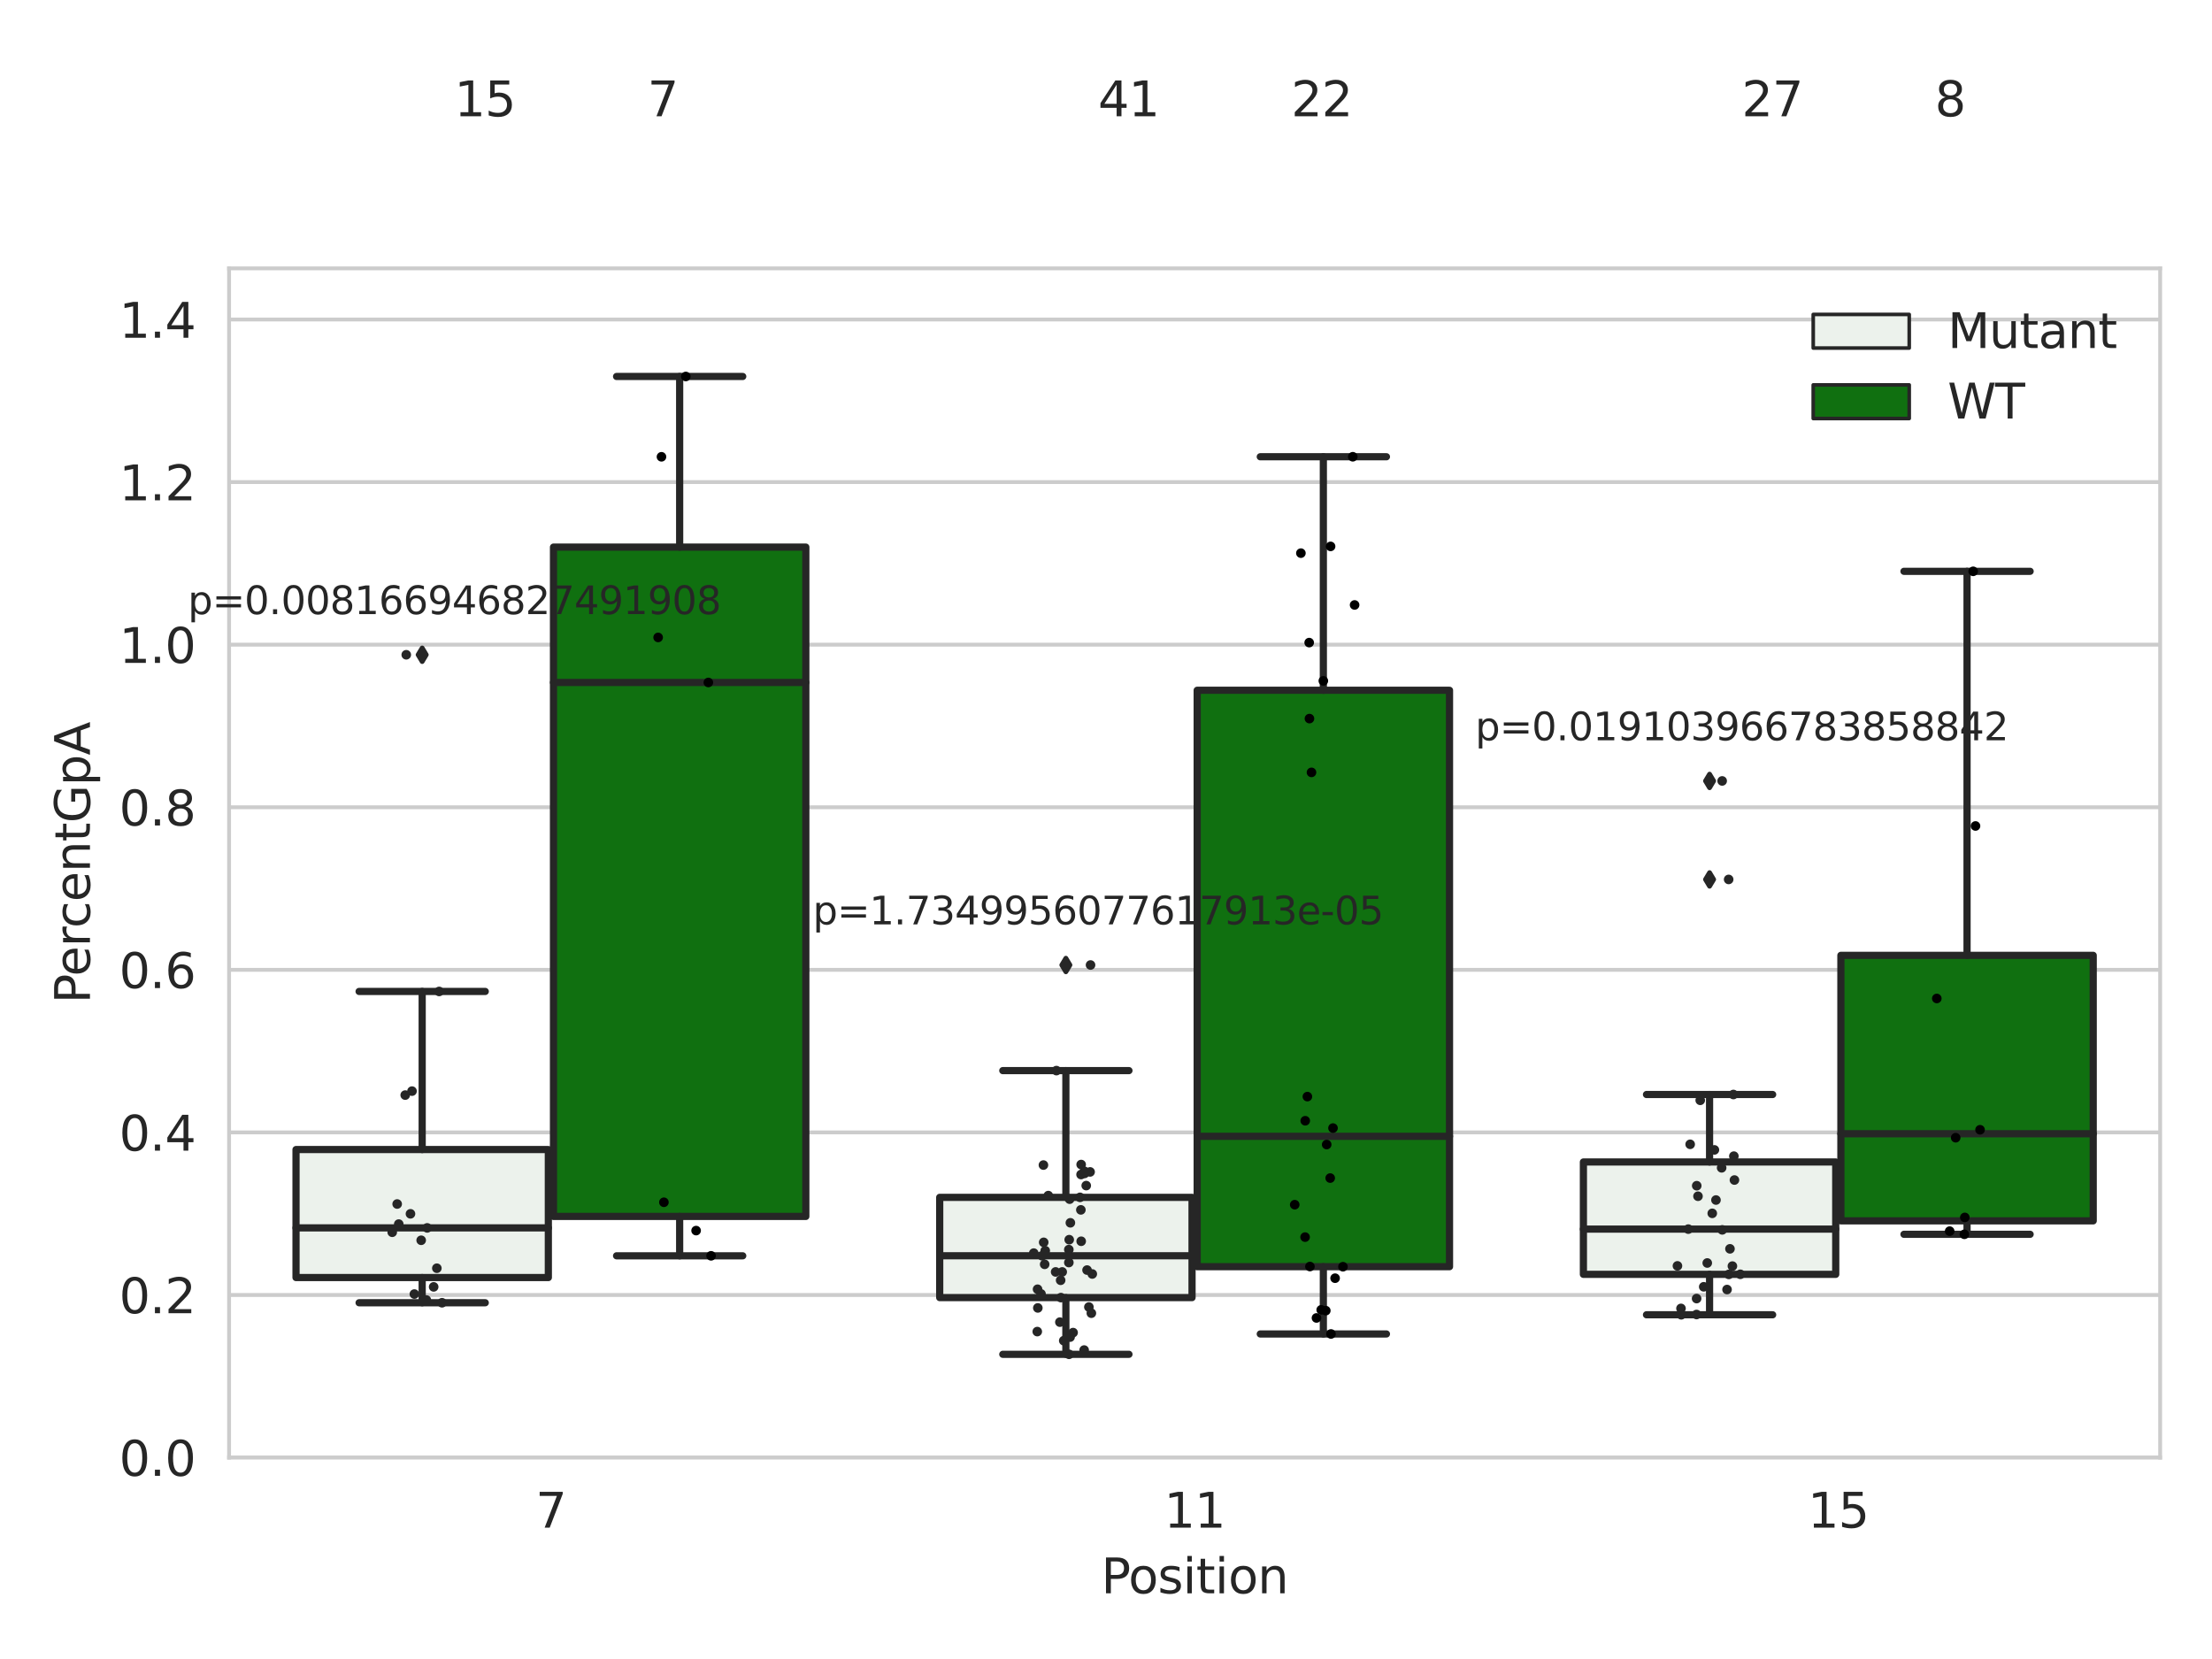 <?xml version="1.0" encoding="utf-8" standalone="no"?>
<!DOCTYPE svg PUBLIC "-//W3C//DTD SVG 1.1//EN"
  "http://www.w3.org/Graphics/SVG/1.1/DTD/svg11.dtd">
<svg xmlns:xlink="http://www.w3.org/1999/xlink" width="460.8pt" height="345.6pt" viewBox="0 0 460.8 345.6" xmlns="http://www.w3.org/2000/svg" version="1.1">
 <defs>
  <style type="text/css">*{stroke-linejoin: round; stroke-linecap: butt}</style>
 </defs>
 <g id="figure_1">
  <g id="patch_1">
   <path d="M 0 345.6 
L 460.8 345.6 
L 460.8 0 
L 0 0 
z
" style="fill: #ffffff"/>
  </g>
  <g id="axes_1">
   <g id="patch_2">
    <path d="M 47.72 303.64 
L 450 303.64 
L 450 55.906 
L 47.72 55.906 
z
" style="fill: #ffffff"/>
   </g>
   <g id="matplotlib.axis_1">
    <g id="xtick_1">
     <g id="text_1">
      <!-- 7 -->
      <g style="fill: #262626" transform="translate(111.585 318.238) scale(0.1 -0.1)">
       <defs>
        <path id="DejaVuSans-37" d="M 525 4666 
L 3525 4666 
L 3525 4397 
L 1831 0 
L 1172 0 
L 2766 4134 
L 525 4134 
L 525 4666 
z
" transform="scale(0.016)"/>
       </defs>
       <use xlink:href="#DejaVuSans-37"/>
      </g>
     </g>
    </g>
    <g id="xtick_2">
     <g id="text_2">
      <!-- 11 -->
      <g style="fill: #262626" transform="translate(242.498 318.238) scale(0.1 -0.1)">
       <defs>
        <path id="DejaVuSans-31" d="M 794 531 
L 1825 531 
L 1825 4091 
L 703 3866 
L 703 4441 
L 1819 4666 
L 2450 4666 
L 2450 531 
L 3481 531 
L 3481 0 
L 794 0 
L 794 531 
z
" transform="scale(0.016)"/>
       </defs>
       <use xlink:href="#DejaVuSans-31"/>
       <use xlink:href="#DejaVuSans-31" x="63.623"/>
      </g>
     </g>
    </g>
    <g id="xtick_3">
     <g id="text_3">
      <!-- 15 -->
      <g style="fill: #262626" transform="translate(376.591 318.238) scale(0.1 -0.1)">
       <defs>
        <path id="DejaVuSans-35" d="M 691 4666 
L 3169 4666 
L 3169 4134 
L 1269 4134 
L 1269 2991 
Q 1406 3038 1543 3061 
Q 1681 3084 1819 3084 
Q 2600 3084 3056 2656 
Q 3513 2228 3513 1497 
Q 3513 744 3044 326 
Q 2575 -91 1722 -91 
Q 1428 -91 1123 -41 
Q 819 9 494 109 
L 494 744 
Q 775 591 1075 516 
Q 1375 441 1709 441 
Q 2250 441 2565 725 
Q 2881 1009 2881 1497 
Q 2881 1984 2565 2268 
Q 2250 2553 1709 2553 
Q 1456 2553 1204 2497 
Q 953 2441 691 2322 
L 691 4666 
z
" transform="scale(0.016)"/>
       </defs>
       <use xlink:href="#DejaVuSans-31"/>
       <use xlink:href="#DejaVuSans-35" x="63.623"/>
      </g>
     </g>
    </g>
    <g id="text_4">
     <!-- Position -->
     <g style="fill: #262626" transform="translate(229.396 331.917) scale(0.1 -0.1)">
      <defs>
       <path id="DejaVuSans-50" d="M 1259 4147 
L 1259 2394 
L 2053 2394 
Q 2494 2394 2734 2622 
Q 2975 2850 2975 3272 
Q 2975 3691 2734 3919 
Q 2494 4147 2053 4147 
L 1259 4147 
z
M 628 4666 
L 2053 4666 
Q 2838 4666 3239 4311 
Q 3641 3956 3641 3272 
Q 3641 2581 3239 2228 
Q 2838 1875 2053 1875 
L 1259 1875 
L 1259 0 
L 628 0 
L 628 4666 
z
" transform="scale(0.016)"/>
       <path id="DejaVuSans-6f" d="M 1959 3097 
Q 1497 3097 1228 2736 
Q 959 2375 959 1747 
Q 959 1119 1226 758 
Q 1494 397 1959 397 
Q 2419 397 2687 759 
Q 2956 1122 2956 1747 
Q 2956 2369 2687 2733 
Q 2419 3097 1959 3097 
z
M 1959 3584 
Q 2709 3584 3137 3096 
Q 3566 2609 3566 1747 
Q 3566 888 3137 398 
Q 2709 -91 1959 -91 
Q 1206 -91 779 398 
Q 353 888 353 1747 
Q 353 2609 779 3096 
Q 1206 3584 1959 3584 
z
" transform="scale(0.016)"/>
       <path id="DejaVuSans-73" d="M 2834 3397 
L 2834 2853 
Q 2591 2978 2328 3040 
Q 2066 3103 1784 3103 
Q 1356 3103 1142 2972 
Q 928 2841 928 2578 
Q 928 2378 1081 2264 
Q 1234 2150 1697 2047 
L 1894 2003 
Q 2506 1872 2764 1633 
Q 3022 1394 3022 966 
Q 3022 478 2636 193 
Q 2250 -91 1575 -91 
Q 1294 -91 989 -36 
Q 684 19 347 128 
L 347 722 
Q 666 556 975 473 
Q 1284 391 1588 391 
Q 1994 391 2212 530 
Q 2431 669 2431 922 
Q 2431 1156 2273 1281 
Q 2116 1406 1581 1522 
L 1381 1569 
Q 847 1681 609 1914 
Q 372 2147 372 2553 
Q 372 3047 722 3315 
Q 1072 3584 1716 3584 
Q 2034 3584 2315 3537 
Q 2597 3491 2834 3397 
z
" transform="scale(0.016)"/>
       <path id="DejaVuSans-69" d="M 603 3500 
L 1178 3500 
L 1178 0 
L 603 0 
L 603 3500 
z
M 603 4863 
L 1178 4863 
L 1178 4134 
L 603 4134 
L 603 4863 
z
" transform="scale(0.016)"/>
       <path id="DejaVuSans-74" d="M 1172 4494 
L 1172 3500 
L 2356 3500 
L 2356 3053 
L 1172 3053 
L 1172 1153 
Q 1172 725 1289 603 
Q 1406 481 1766 481 
L 2356 481 
L 2356 0 
L 1766 0 
Q 1100 0 847 248 
Q 594 497 594 1153 
L 594 3053 
L 172 3053 
L 172 3500 
L 594 3500 
L 594 4494 
L 1172 4494 
z
" transform="scale(0.016)"/>
       <path id="DejaVuSans-6e" d="M 3513 2113 
L 3513 0 
L 2938 0 
L 2938 2094 
Q 2938 2591 2744 2837 
Q 2550 3084 2163 3084 
Q 1697 3084 1428 2787 
Q 1159 2491 1159 1978 
L 1159 0 
L 581 0 
L 581 3500 
L 1159 3500 
L 1159 2956 
Q 1366 3272 1645 3428 
Q 1925 3584 2291 3584 
Q 2894 3584 3203 3211 
Q 3513 2838 3513 2113 
z
" transform="scale(0.016)"/>
      </defs>
      <use xlink:href="#DejaVuSans-50"/>
      <use xlink:href="#DejaVuSans-6f" x="56.678"/>
      <use xlink:href="#DejaVuSans-73" x="117.859"/>
      <use xlink:href="#DejaVuSans-69" x="169.959"/>
      <use xlink:href="#DejaVuSans-74" x="197.742"/>
      <use xlink:href="#DejaVuSans-69" x="236.951"/>
      <use xlink:href="#DejaVuSans-6f" x="264.734"/>
      <use xlink:href="#DejaVuSans-6e" x="325.916"/>
     </g>
    </g>
   </g>
   <g id="matplotlib.axis_2">
    <g id="ytick_1">
     <g id="line2d_1">
      <path d="M 47.72 303.64 
L 450 303.64 
" clip-path="url(#p5400164ad4)" style="fill: none; stroke: #cccccc; stroke-width: 0.8; stroke-linecap: round"/>
     </g>
     <g id="text_5">
      <!-- 0.0 -->
      <g style="fill: #262626" transform="translate(24.817 307.439) scale(0.1 -0.1)">
       <defs>
        <path id="DejaVuSans-30" d="M 2034 4250 
Q 1547 4250 1301 3770 
Q 1056 3291 1056 2328 
Q 1056 1369 1301 889 
Q 1547 409 2034 409 
Q 2525 409 2770 889 
Q 3016 1369 3016 2328 
Q 3016 3291 2770 3770 
Q 2525 4250 2034 4250 
z
M 2034 4750 
Q 2819 4750 3233 4129 
Q 3647 3509 3647 2328 
Q 3647 1150 3233 529 
Q 2819 -91 2034 -91 
Q 1250 -91 836 529 
Q 422 1150 422 2328 
Q 422 3509 836 4129 
Q 1250 4750 2034 4750 
z
" transform="scale(0.016)"/>
        <path id="DejaVuSans-2e" d="M 684 794 
L 1344 794 
L 1344 0 
L 684 0 
L 684 794 
z
" transform="scale(0.016)"/>
       </defs>
       <use xlink:href="#DejaVuSans-30"/>
       <use xlink:href="#DejaVuSans-2e" x="63.623"/>
       <use xlink:href="#DejaVuSans-30" x="95.41"/>
      </g>
     </g>
    </g>
    <g id="ytick_2">
     <g id="line2d_2">
      <path d="M 47.72 269.771 
L 450 269.771 
" clip-path="url(#p5400164ad4)" style="fill: none; stroke: #cccccc; stroke-width: 0.8; stroke-linecap: round"/>
     </g>
     <g id="text_6">
      <!-- 0.2 -->
      <g style="fill: #262626" transform="translate(24.817 273.57) scale(0.1 -0.1)">
       <defs>
        <path id="DejaVuSans-32" d="M 1228 531 
L 3431 531 
L 3431 0 
L 469 0 
L 469 531 
Q 828 903 1448 1529 
Q 2069 2156 2228 2338 
Q 2531 2678 2651 2914 
Q 2772 3150 2772 3378 
Q 2772 3750 2511 3984 
Q 2250 4219 1831 4219 
Q 1534 4219 1204 4116 
Q 875 4013 500 3803 
L 500 4441 
Q 881 4594 1212 4672 
Q 1544 4750 1819 4750 
Q 2544 4750 2975 4387 
Q 3406 4025 3406 3419 
Q 3406 3131 3298 2873 
Q 3191 2616 2906 2266 
Q 2828 2175 2409 1742 
Q 1991 1309 1228 531 
z
" transform="scale(0.016)"/>
       </defs>
       <use xlink:href="#DejaVuSans-30"/>
       <use xlink:href="#DejaVuSans-2e" x="63.623"/>
       <use xlink:href="#DejaVuSans-32" x="95.41"/>
      </g>
     </g>
    </g>
    <g id="ytick_3">
     <g id="line2d_3">
      <path d="M 47.72 235.902 
L 450 235.902 
" clip-path="url(#p5400164ad4)" style="fill: none; stroke: #cccccc; stroke-width: 0.8; stroke-linecap: round"/>
     </g>
     <g id="text_7">
      <!-- 0.4 -->
      <g style="fill: #262626" transform="translate(24.817 239.701) scale(0.1 -0.1)">
       <defs>
        <path id="DejaVuSans-34" d="M 2419 4116 
L 825 1625 
L 2419 1625 
L 2419 4116 
z
M 2253 4666 
L 3047 4666 
L 3047 1625 
L 3713 1625 
L 3713 1100 
L 3047 1100 
L 3047 0 
L 2419 0 
L 2419 1100 
L 313 1100 
L 313 1709 
L 2253 4666 
z
" transform="scale(0.016)"/>
       </defs>
       <use xlink:href="#DejaVuSans-30"/>
       <use xlink:href="#DejaVuSans-2e" x="63.623"/>
       <use xlink:href="#DejaVuSans-34" x="95.41"/>
      </g>
     </g>
    </g>
    <g id="ytick_4">
     <g id="line2d_4">
      <path d="M 47.72 202.033 
L 450 202.033 
" clip-path="url(#p5400164ad4)" style="fill: none; stroke: #cccccc; stroke-width: 0.8; stroke-linecap: round"/>
     </g>
     <g id="text_8">
      <!-- 0.6 -->
      <g style="fill: #262626" transform="translate(24.817 205.832) scale(0.1 -0.1)">
       <defs>
        <path id="DejaVuSans-36" d="M 2113 2584 
Q 1688 2584 1439 2293 
Q 1191 2003 1191 1497 
Q 1191 994 1439 701 
Q 1688 409 2113 409 
Q 2538 409 2786 701 
Q 3034 994 3034 1497 
Q 3034 2003 2786 2293 
Q 2538 2584 2113 2584 
z
M 3366 4563 
L 3366 3988 
Q 3128 4100 2886 4159 
Q 2644 4219 2406 4219 
Q 1781 4219 1451 3797 
Q 1122 3375 1075 2522 
Q 1259 2794 1537 2939 
Q 1816 3084 2150 3084 
Q 2853 3084 3261 2657 
Q 3669 2231 3669 1497 
Q 3669 778 3244 343 
Q 2819 -91 2113 -91 
Q 1303 -91 875 529 
Q 447 1150 447 2328 
Q 447 3434 972 4092 
Q 1497 4750 2381 4750 
Q 2619 4750 2861 4703 
Q 3103 4656 3366 4563 
z
" transform="scale(0.016)"/>
       </defs>
       <use xlink:href="#DejaVuSans-30"/>
       <use xlink:href="#DejaVuSans-2e" x="63.623"/>
       <use xlink:href="#DejaVuSans-36" x="95.41"/>
      </g>
     </g>
    </g>
    <g id="ytick_5">
     <g id="line2d_5">
      <path d="M 47.72 168.164 
L 450 168.164 
" clip-path="url(#p5400164ad4)" style="fill: none; stroke: #cccccc; stroke-width: 0.8; stroke-linecap: round"/>
     </g>
     <g id="text_9">
      <!-- 0.8 -->
      <g style="fill: #262626" transform="translate(24.817 171.963) scale(0.1 -0.1)">
       <defs>
        <path id="DejaVuSans-38" d="M 2034 2216 
Q 1584 2216 1326 1975 
Q 1069 1734 1069 1313 
Q 1069 891 1326 650 
Q 1584 409 2034 409 
Q 2484 409 2743 651 
Q 3003 894 3003 1313 
Q 3003 1734 2745 1975 
Q 2488 2216 2034 2216 
z
M 1403 2484 
Q 997 2584 770 2862 
Q 544 3141 544 3541 
Q 544 4100 942 4425 
Q 1341 4750 2034 4750 
Q 2731 4750 3128 4425 
Q 3525 4100 3525 3541 
Q 3525 3141 3298 2862 
Q 3072 2584 2669 2484 
Q 3125 2378 3379 2068 
Q 3634 1759 3634 1313 
Q 3634 634 3220 271 
Q 2806 -91 2034 -91 
Q 1263 -91 848 271 
Q 434 634 434 1313 
Q 434 1759 690 2068 
Q 947 2378 1403 2484 
z
M 1172 3481 
Q 1172 3119 1398 2916 
Q 1625 2713 2034 2713 
Q 2441 2713 2670 2916 
Q 2900 3119 2900 3481 
Q 2900 3844 2670 4047 
Q 2441 4250 2034 4250 
Q 1625 4250 1398 4047 
Q 1172 3844 1172 3481 
z
" transform="scale(0.016)"/>
       </defs>
       <use xlink:href="#DejaVuSans-30"/>
       <use xlink:href="#DejaVuSans-2e" x="63.623"/>
       <use xlink:href="#DejaVuSans-38" x="95.41"/>
      </g>
     </g>
    </g>
    <g id="ytick_6">
     <g id="line2d_6">
      <path d="M 47.72 134.295 
L 450 134.295 
" clip-path="url(#p5400164ad4)" style="fill: none; stroke: #cccccc; stroke-width: 0.8; stroke-linecap: round"/>
     </g>
     <g id="text_10">
      <!-- 1.0 -->
      <g style="fill: #262626" transform="translate(24.817 138.095) scale(0.1 -0.1)">
       <use xlink:href="#DejaVuSans-31"/>
       <use xlink:href="#DejaVuSans-2e" x="63.623"/>
       <use xlink:href="#DejaVuSans-30" x="95.41"/>
      </g>
     </g>
    </g>
    <g id="ytick_7">
     <g id="line2d_7">
      <path d="M 47.72 100.426 
L 450 100.426 
" clip-path="url(#p5400164ad4)" style="fill: none; stroke: #cccccc; stroke-width: 0.8; stroke-linecap: round"/>
     </g>
     <g id="text_11">
      <!-- 1.2 -->
      <g style="fill: #262626" transform="translate(24.817 104.226) scale(0.1 -0.1)">
       <use xlink:href="#DejaVuSans-31"/>
       <use xlink:href="#DejaVuSans-2e" x="63.623"/>
       <use xlink:href="#DejaVuSans-32" x="95.41"/>
      </g>
     </g>
    </g>
    <g id="ytick_8">
     <g id="line2d_8">
      <path d="M 47.72 66.557 
L 450 66.557 
" clip-path="url(#p5400164ad4)" style="fill: none; stroke: #cccccc; stroke-width: 0.8; stroke-linecap: round"/>
     </g>
     <g id="text_12">
      <!-- 1.4 -->
      <g style="fill: #262626" transform="translate(24.817 70.357) scale(0.1 -0.1)">
       <use xlink:href="#DejaVuSans-31"/>
       <use xlink:href="#DejaVuSans-2e" x="63.623"/>
       <use xlink:href="#DejaVuSans-34" x="95.41"/>
      </g>
     </g>
    </g>
    <g id="text_13">
     <!-- PercentGpA -->
     <g style="fill: #262626" transform="translate(18.737 209.05) rotate(-90) scale(0.1 -0.1)">
      <defs>
       <path id="DejaVuSans-65" d="M 3597 1894 
L 3597 1613 
L 953 1613 
Q 991 1019 1311 708 
Q 1631 397 2203 397 
Q 2534 397 2845 478 
Q 3156 559 3463 722 
L 3463 178 
Q 3153 47 2828 -22 
Q 2503 -91 2169 -91 
Q 1331 -91 842 396 
Q 353 884 353 1716 
Q 353 2575 817 3079 
Q 1281 3584 2069 3584 
Q 2775 3584 3186 3129 
Q 3597 2675 3597 1894 
z
M 3022 2063 
Q 3016 2534 2758 2815 
Q 2500 3097 2075 3097 
Q 1594 3097 1305 2825 
Q 1016 2553 972 2059 
L 3022 2063 
z
" transform="scale(0.016)"/>
       <path id="DejaVuSans-72" d="M 2631 2963 
Q 2534 3019 2420 3045 
Q 2306 3072 2169 3072 
Q 1681 3072 1420 2755 
Q 1159 2438 1159 1844 
L 1159 0 
L 581 0 
L 581 3500 
L 1159 3500 
L 1159 2956 
Q 1341 3275 1631 3429 
Q 1922 3584 2338 3584 
Q 2397 3584 2469 3576 
Q 2541 3569 2628 3553 
L 2631 2963 
z
" transform="scale(0.016)"/>
       <path id="DejaVuSans-63" d="M 3122 3366 
L 3122 2828 
Q 2878 2963 2633 3030 
Q 2388 3097 2138 3097 
Q 1578 3097 1268 2742 
Q 959 2388 959 1747 
Q 959 1106 1268 751 
Q 1578 397 2138 397 
Q 2388 397 2633 464 
Q 2878 531 3122 666 
L 3122 134 
Q 2881 22 2623 -34 
Q 2366 -91 2075 -91 
Q 1284 -91 818 406 
Q 353 903 353 1747 
Q 353 2603 823 3093 
Q 1294 3584 2113 3584 
Q 2378 3584 2631 3529 
Q 2884 3475 3122 3366 
z
" transform="scale(0.016)"/>
       <path id="DejaVuSans-47" d="M 3809 666 
L 3809 1919 
L 2778 1919 
L 2778 2438 
L 4434 2438 
L 4434 434 
Q 4069 175 3628 42 
Q 3188 -91 2688 -91 
Q 1594 -91 976 548 
Q 359 1188 359 2328 
Q 359 3472 976 4111 
Q 1594 4750 2688 4750 
Q 3144 4750 3555 4637 
Q 3966 4525 4313 4306 
L 4313 3634 
Q 3963 3931 3569 4081 
Q 3175 4231 2741 4231 
Q 1884 4231 1454 3753 
Q 1025 3275 1025 2328 
Q 1025 1384 1454 906 
Q 1884 428 2741 428 
Q 3075 428 3337 486 
Q 3600 544 3809 666 
z
" transform="scale(0.016)"/>
       <path id="DejaVuSans-70" d="M 1159 525 
L 1159 -1331 
L 581 -1331 
L 581 3500 
L 1159 3500 
L 1159 2969 
Q 1341 3281 1617 3432 
Q 1894 3584 2278 3584 
Q 2916 3584 3314 3078 
Q 3713 2572 3713 1747 
Q 3713 922 3314 415 
Q 2916 -91 2278 -91 
Q 1894 -91 1617 61 
Q 1341 213 1159 525 
z
M 3116 1747 
Q 3116 2381 2855 2742 
Q 2594 3103 2138 3103 
Q 1681 3103 1420 2742 
Q 1159 2381 1159 1747 
Q 1159 1113 1420 752 
Q 1681 391 2138 391 
Q 2594 391 2855 752 
Q 3116 1113 3116 1747 
z
" transform="scale(0.016)"/>
       <path id="DejaVuSans-41" d="M 2188 4044 
L 1331 1722 
L 3047 1722 
L 2188 4044 
z
M 1831 4666 
L 2547 4666 
L 4325 0 
L 3669 0 
L 3244 1197 
L 1141 1197 
L 716 0 
L 50 0 
L 1831 4666 
z
" transform="scale(0.016)"/>
      </defs>
      <use xlink:href="#DejaVuSans-50"/>
      <use xlink:href="#DejaVuSans-65" x="56.678"/>
      <use xlink:href="#DejaVuSans-72" x="118.201"/>
      <use xlink:href="#DejaVuSans-63" x="157.064"/>
      <use xlink:href="#DejaVuSans-65" x="212.045"/>
      <use xlink:href="#DejaVuSans-6e" x="273.568"/>
      <use xlink:href="#DejaVuSans-74" x="336.947"/>
      <use xlink:href="#DejaVuSans-47" x="376.156"/>
      <use xlink:href="#DejaVuSans-70" x="453.646"/>
      <use xlink:href="#DejaVuSans-41" x="517.123"/>
     </g>
    </g>
   </g>
   <g id="patch_3">
    <path d="M 61.666 266.137 
L 114.23 266.137 
L 114.23 239.471 
L 61.666 239.471 
L 61.666 266.137 
z
" clip-path="url(#p5400164ad4)" style="fill: #ecf2ec; stroke: #262626; stroke-width: 1.5; stroke-linejoin: miter"/>
   </g>
   <g id="patch_4">
    <path d="M 115.303 253.405 
L 167.868 253.405 
L 167.868 113.973 
L 115.303 113.973 
L 115.303 253.405 
z
" clip-path="url(#p5400164ad4)" style="fill: #107010; stroke: #262626; stroke-width: 1.5; stroke-linejoin: miter"/>
   </g>
   <g id="patch_5">
    <path d="M 195.759 270.315 
L 248.324 270.315 
L 248.324 249.429 
L 195.759 249.429 
L 195.759 270.315 
z
" clip-path="url(#p5400164ad4)" style="fill: #ecf2ec; stroke: #262626; stroke-width: 1.5; stroke-linejoin: miter"/>
   </g>
   <g id="patch_6">
    <path d="M 249.396 263.872 
L 301.961 263.872 
L 301.961 143.798 
L 249.396 143.798 
L 249.396 263.872 
z
" clip-path="url(#p5400164ad4)" style="fill: #107010; stroke: #262626; stroke-width: 1.5; stroke-linejoin: miter"/>
   </g>
   <g id="patch_7">
    <path d="M 329.852 265.47 
L 382.417 265.47 
L 382.417 242.063 
L 329.852 242.063 
L 329.852 265.47 
z
" clip-path="url(#p5400164ad4)" style="fill: #ecf2ec; stroke: #262626; stroke-width: 1.5; stroke-linejoin: miter"/>
   </g>
   <g id="patch_8">
    <path d="M 383.49 254.326 
L 436.054 254.326 
L 436.054 199.017 
L 383.49 199.017 
L 383.49 254.326 
z
" clip-path="url(#p5400164ad4)" style="fill: #107010; stroke: #262626; stroke-width: 1.5; stroke-linejoin: miter"/>
   </g>
   <g id="patch_9">
    <path d="M 114.767 303.64 
L 114.767 303.64 
L 114.767 303.64 
L 114.767 303.64 
z
" clip-path="url(#p5400164ad4)" style="fill: #ecf2ec; stroke: #262626; stroke-width: 0.75; stroke-linejoin: miter"/>
   </g>
   <g id="patch_10">
    <path d="M 114.767 303.64 
L 114.767 303.64 
L 114.767 303.64 
L 114.767 303.64 
z
" clip-path="url(#p5400164ad4)" style="fill: #107010; stroke: #262626; stroke-width: 0.75; stroke-linejoin: miter"/>
   </g>
   <g id="PathCollection_1"/>
   <g id="PathCollection_2"/>
   <g id="line2d_9">
    <path d="M 87.948 266.137 
L 87.948 271.387 
" clip-path="url(#p5400164ad4)" style="fill: none; stroke: #262626; stroke-width: 1.5; stroke-linecap: round"/>
   </g>
   <g id="line2d_10">
    <path d="M 87.948 239.471 
L 87.948 206.537 
" clip-path="url(#p5400164ad4)" style="fill: none; stroke: #262626; stroke-width: 1.5; stroke-linecap: round"/>
   </g>
   <g id="line2d_11">
    <path d="M 74.807 271.387 
L 101.089 271.387 
" clip-path="url(#p5400164ad4)" style="fill: none; stroke: #262626; stroke-width: 1.5; stroke-linecap: round"/>
   </g>
   <g id="line2d_12">
    <path d="M 74.807 206.537 
L 101.089 206.537 
" clip-path="url(#p5400164ad4)" style="fill: none; stroke: #262626; stroke-width: 1.5; stroke-linecap: round"/>
   </g>
   <g id="line2d_13">
    <defs>
     <path id="m0fbfb2a1be" d="M -0 1.414 
L 0.849 0 
L 0 -1.414 
L -0.849 -0 
z
" style="stroke: #262626; stroke-linejoin: miter"/>
    </defs>
    <g clip-path="url(#p5400164ad4)">
     <use xlink:href="#m0fbfb2a1be" x="87.948" y="136.4" style="fill: #262626; stroke: #262626; stroke-linejoin: miter"/>
    </g>
   </g>
   <g id="line2d_14">
    <path d="M 141.585 253.405 
L 141.585 261.608 
" clip-path="url(#p5400164ad4)" style="fill: none; stroke: #262626; stroke-width: 1.5; stroke-linecap: round"/>
   </g>
   <g id="line2d_15">
    <path d="M 141.585 113.973 
L 141.585 78.427 
" clip-path="url(#p5400164ad4)" style="fill: none; stroke: #262626; stroke-width: 1.5; stroke-linecap: round"/>
   </g>
   <g id="line2d_16">
    <path d="M 128.444 261.608 
L 154.726 261.608 
" clip-path="url(#p5400164ad4)" style="fill: none; stroke: #262626; stroke-width: 1.5; stroke-linecap: round"/>
   </g>
   <g id="line2d_17">
    <path d="M 128.444 78.427 
L 154.726 78.427 
" clip-path="url(#p5400164ad4)" style="fill: none; stroke: #262626; stroke-width: 1.5; stroke-linecap: round"/>
   </g>
   <g id="line2d_18"/>
   <g id="line2d_19">
    <path d="M 222.041 270.315 
L 222.041 282.128 
" clip-path="url(#p5400164ad4)" style="fill: none; stroke: #262626; stroke-width: 1.5; stroke-linecap: round"/>
   </g>
   <g id="line2d_20">
    <path d="M 222.041 249.429 
L 222.041 223.028 
" clip-path="url(#p5400164ad4)" style="fill: none; stroke: #262626; stroke-width: 1.5; stroke-linecap: round"/>
   </g>
   <g id="line2d_21">
    <path d="M 208.9 282.128 
L 235.182 282.128 
" clip-path="url(#p5400164ad4)" style="fill: none; stroke: #262626; stroke-width: 1.5; stroke-linecap: round"/>
   </g>
   <g id="line2d_22">
    <path d="M 208.9 223.028 
L 235.182 223.028 
" clip-path="url(#p5400164ad4)" style="fill: none; stroke: #262626; stroke-width: 1.5; stroke-linecap: round"/>
   </g>
   <g id="line2d_23">
    <g clip-path="url(#p5400164ad4)">
     <use xlink:href="#m0fbfb2a1be" x="222.041" y="201.028" style="fill: #262626; stroke: #262626; stroke-linejoin: miter"/>
    </g>
   </g>
   <g id="line2d_24">
    <path d="M 275.679 263.872 
L 275.679 277.89 
" clip-path="url(#p5400164ad4)" style="fill: none; stroke: #262626; stroke-width: 1.5; stroke-linecap: round"/>
   </g>
   <g id="line2d_25">
    <path d="M 275.679 143.798 
L 275.679 95.15 
" clip-path="url(#p5400164ad4)" style="fill: none; stroke: #262626; stroke-width: 1.5; stroke-linecap: round"/>
   </g>
   <g id="line2d_26">
    <path d="M 262.538 277.89 
L 288.82 277.89 
" clip-path="url(#p5400164ad4)" style="fill: none; stroke: #262626; stroke-width: 1.5; stroke-linecap: round"/>
   </g>
   <g id="line2d_27">
    <path d="M 262.538 95.15 
L 288.82 95.15 
" clip-path="url(#p5400164ad4)" style="fill: none; stroke: #262626; stroke-width: 1.5; stroke-linecap: round"/>
   </g>
   <g id="line2d_28"/>
   <g id="line2d_29">
    <path d="M 356.135 265.47 
L 356.135 273.892 
" clip-path="url(#p5400164ad4)" style="fill: none; stroke: #262626; stroke-width: 1.5; stroke-linecap: round"/>
   </g>
   <g id="line2d_30">
    <path d="M 356.135 242.063 
L 356.135 228.006 
" clip-path="url(#p5400164ad4)" style="fill: none; stroke: #262626; stroke-width: 1.5; stroke-linecap: round"/>
   </g>
   <g id="line2d_31">
    <path d="M 342.994 273.892 
L 369.276 273.892 
" clip-path="url(#p5400164ad4)" style="fill: none; stroke: #262626; stroke-width: 1.5; stroke-linecap: round"/>
   </g>
   <g id="line2d_32">
    <path d="M 342.994 228.006 
L 369.276 228.006 
" clip-path="url(#p5400164ad4)" style="fill: none; stroke: #262626; stroke-width: 1.5; stroke-linecap: round"/>
   </g>
   <g id="line2d_33">
    <g clip-path="url(#p5400164ad4)">
     <use xlink:href="#m0fbfb2a1be" x="356.135" y="183.202" style="fill: #262626; stroke: #262626; stroke-linejoin: miter"/>
     <use xlink:href="#m0fbfb2a1be" x="356.135" y="162.683" style="fill: #262626; stroke: #262626; stroke-linejoin: miter"/>
    </g>
   </g>
   <g id="line2d_34">
    <path d="M 409.772 254.326 
L 409.772 257.127 
" clip-path="url(#p5400164ad4)" style="fill: none; stroke: #262626; stroke-width: 1.5; stroke-linecap: round"/>
   </g>
   <g id="line2d_35">
    <path d="M 409.772 199.017 
L 409.772 119.017 
" clip-path="url(#p5400164ad4)" style="fill: none; stroke: #262626; stroke-width: 1.5; stroke-linecap: round"/>
   </g>
   <g id="line2d_36">
    <path d="M 396.631 257.127 
L 422.913 257.127 
" clip-path="url(#p5400164ad4)" style="fill: none; stroke: #262626; stroke-width: 1.5; stroke-linecap: round"/>
   </g>
   <g id="line2d_37">
    <path d="M 396.631 119.017 
L 422.913 119.017 
" clip-path="url(#p5400164ad4)" style="fill: none; stroke: #262626; stroke-width: 1.5; stroke-linecap: round"/>
   </g>
   <g id="line2d_38"/>
   <g id="line2d_39">
    <path d="M 61.666 255.792 
L 114.23 255.792 
" clip-path="url(#p5400164ad4)" style="fill: none; stroke: #262626; stroke-width: 1.5; stroke-linecap: round"/>
   </g>
   <g id="line2d_40">
    <path d="M 115.303 142.169 
L 167.868 142.169 
" clip-path="url(#p5400164ad4)" style="fill: none; stroke: #262626; stroke-width: 1.5; stroke-linecap: round"/>
   </g>
   <g id="line2d_41">
    <path d="M 195.759 261.597 
L 248.324 261.597 
" clip-path="url(#p5400164ad4)" style="fill: none; stroke: #262626; stroke-width: 1.5; stroke-linecap: round"/>
   </g>
   <g id="line2d_42">
    <path d="M 249.396 236.715 
L 301.961 236.715 
" clip-path="url(#p5400164ad4)" style="fill: none; stroke: #262626; stroke-width: 1.5; stroke-linecap: round"/>
   </g>
   <g id="line2d_43">
    <path d="M 329.852 256.047 
L 382.417 256.047 
" clip-path="url(#p5400164ad4)" style="fill: none; stroke: #262626; stroke-width: 1.5; stroke-linecap: round"/>
   </g>
   <g id="line2d_44">
    <path d="M 383.49 236.181 
L 436.054 236.181 
" clip-path="url(#p5400164ad4)" style="fill: none; stroke: #262626; stroke-width: 1.5; stroke-linecap: round"/>
   </g>
   <g id="patch_11">
    <path d="M 47.72 303.64 
L 47.72 55.906 
" style="fill: none; stroke: #cccccc; stroke-width: 0.8; stroke-linejoin: miter; stroke-linecap: square"/>
   </g>
   <g id="patch_12">
    <path d="M 450 303.64 
L 450 55.906 
" style="fill: none; stroke: #cccccc; stroke-width: 0.8; stroke-linejoin: miter; stroke-linecap: square"/>
   </g>
   <g id="patch_13">
    <path d="M 47.72 303.64 
L 450 303.64 
" style="fill: none; stroke: #cccccc; stroke-width: 0.8; stroke-linejoin: miter; stroke-linecap: square"/>
   </g>
   <g id="patch_14">
    <path d="M 47.72 55.906 
L 450 55.906 
" style="fill: none; stroke: #cccccc; stroke-width: 0.8; stroke-linejoin: miter; stroke-linecap: square"/>
   </g>
   <g id="PathCollection_3">
    <defs>
     <path id="C0_0_6b7e905c98" d="M 0 1 
C 0.265 1 0.52 0.895 0.707 0.707 
C 0.895 0.52 1 0.265 1 -0 
C 1 -0.265 0.895 -0.52 0.707 -0.707 
C 0.52 -0.895 0.265 -1 0 -1 
C -0.265 -1 -0.52 -0.895 -0.707 -0.707 
C -0.895 -0.52 -1 -0.265 -1 0 
C -1 0.265 -0.895 0.52 -0.707 0.707 
C -0.52 0.895 -0.265 1 0 1 
z
"/>
    </defs>
    <g clip-path="url(#p5400164ad4)">
     <use xlink:href="#C0_0_6b7e905c98" x="82.738" y="250.817" style="fill: #262626"/>
    </g>
    <g clip-path="url(#p5400164ad4)">
     <use xlink:href="#C0_0_6b7e905c98" x="88.817" y="270.812" style="fill: #262626"/>
    </g>
    <g clip-path="url(#p5400164ad4)">
     <use xlink:href="#C0_0_6b7e905c98" x="84.415" y="228.126" style="fill: #262626"/>
    </g>
    <g clip-path="url(#p5400164ad4)">
     <use xlink:href="#C0_0_6b7e905c98" x="83.069" y="255" style="fill: #262626"/>
    </g>
    <g clip-path="url(#p5400164ad4)">
     <use xlink:href="#C0_0_6b7e905c98" x="85.829" y="227.3" style="fill: #262626"/>
    </g>
    <g clip-path="url(#p5400164ad4)">
     <use xlink:href="#C0_0_6b7e905c98" x="91.483" y="206.537" style="fill: #262626"/>
    </g>
    <g clip-path="url(#p5400164ad4)">
     <use xlink:href="#C0_0_6b7e905c98" x="84.632" y="136.4" style="fill: #262626"/>
    </g>
    <g clip-path="url(#p5400164ad4)">
     <use xlink:href="#C0_0_6b7e905c98" x="92.084" y="271.387" style="fill: #262626"/>
    </g>
    <g clip-path="url(#p5400164ad4)">
     <use xlink:href="#C0_0_6b7e905c98" x="87.739" y="258.371" style="fill: #262626"/>
    </g>
    <g clip-path="url(#p5400164ad4)">
     <use xlink:href="#C0_0_6b7e905c98" x="81.709" y="256.702" style="fill: #262626"/>
    </g>
    <g clip-path="url(#p5400164ad4)">
     <use xlink:href="#C0_0_6b7e905c98" x="86.321" y="269.575" style="fill: #262626"/>
    </g>
    <g clip-path="url(#p5400164ad4)">
     <use xlink:href="#C0_0_6b7e905c98" x="91.004" y="264.194" style="fill: #262626"/>
    </g>
    <g clip-path="url(#p5400164ad4)">
     <use xlink:href="#C0_0_6b7e905c98" x="88.993" y="255.792" style="fill: #262626"/>
    </g>
    <g clip-path="url(#p5400164ad4)">
     <use xlink:href="#C0_0_6b7e905c98" x="90.34" y="268.08" style="fill: #262626"/>
    </g>
    <g clip-path="url(#p5400164ad4)">
     <use xlink:href="#C0_0_6b7e905c98" x="85.509" y="252.861" style="fill: #262626"/>
    </g>
   </g>
   <g id="PathCollection_4">
    <defs>
     <path id="C1_0_8b6fb00c6c" d="M 0 1 
C 0.265 1 0.52 0.895 0.707 0.707 
C 0.895 0.52 1 0.265 1 -0 
C 1 -0.265 0.895 -0.52 0.707 -0.707 
C 0.52 -0.895 0.265 -1 0 -1 
C -0.265 -1 -0.52 -0.895 -0.707 -0.707 
C -0.895 -0.52 -1 -0.265 -1 0 
C -1 0.265 -0.895 0.52 -0.707 0.707 
C -0.52 0.895 -0.265 1 0 1 
z
"/>
    </defs>
    <g clip-path="url(#p5400164ad4)">
     <use xlink:href="#C1_0_8b6fb00c6c" x="147.564" y="142.169"/>
    </g>
    <g clip-path="url(#p5400164ad4)">
     <use xlink:href="#C1_0_8b6fb00c6c" x="142.864" y="78.427"/>
    </g>
    <g clip-path="url(#p5400164ad4)">
     <use xlink:href="#C1_0_8b6fb00c6c" x="148.13" y="261.608"/>
    </g>
    <g clip-path="url(#p5400164ad4)">
     <use xlink:href="#C1_0_8b6fb00c6c" x="145.013" y="256.355"/>
    </g>
    <g clip-path="url(#p5400164ad4)">
     <use xlink:href="#C1_0_8b6fb00c6c" x="137.797" y="95.158"/>
    </g>
    <g clip-path="url(#p5400164ad4)">
     <use xlink:href="#C1_0_8b6fb00c6c" x="137.101" y="132.789"/>
    </g>
    <g clip-path="url(#p5400164ad4)">
     <use xlink:href="#C1_0_8b6fb00c6c" x="138.305" y="250.455"/>
    </g>
   </g>
   <g id="PathCollection_5">
    <defs>
     <path id="C2_0_10907ee380" d="M 0 1 
C 0.265 1 0.52 0.895 0.707 0.707 
C 0.895 0.52 1 0.265 1 -0 
C 1 -0.265 0.895 -0.52 0.707 -0.707 
C 0.52 -0.895 0.265 -1 0 -1 
C -0.265 -1 -0.52 -0.895 -0.707 -0.707 
C -0.895 -0.52 -1 -0.265 -1 0 
C -1 0.265 -0.895 0.52 -0.707 0.707 
C -0.52 0.895 -0.265 1 0 1 
z
"/>
    </defs>
    <g clip-path="url(#p5400164ad4)">
     <use xlink:href="#C2_0_10907ee380" x="226.835" y="272.273" style="fill: #262626"/>
    </g>
    <g clip-path="url(#p5400164ad4)">
     <use xlink:href="#C2_0_10907ee380" x="221.009" y="270.315" style="fill: #262626"/>
    </g>
    <g clip-path="url(#p5400164ad4)">
     <use xlink:href="#C2_0_10907ee380" x="217.622" y="263.384" style="fill: #262626"/>
    </g>
    <g clip-path="url(#p5400164ad4)">
     <use xlink:href="#C2_0_10907ee380" x="227.179" y="201.028" style="fill: #262626"/>
    </g>
    <g clip-path="url(#p5400164ad4)">
     <use xlink:href="#C2_0_10907ee380" x="216.082" y="277.394" style="fill: #262626"/>
    </g>
    <g clip-path="url(#p5400164ad4)">
     <use xlink:href="#C2_0_10907ee380" x="225.205" y="244.678" style="fill: #262626"/>
    </g>
    <g clip-path="url(#p5400164ad4)">
     <use xlink:href="#C2_0_10907ee380" x="225.907" y="243.999" style="fill: #262626"/>
    </g>
    <g clip-path="url(#p5400164ad4)">
     <use xlink:href="#C2_0_10907ee380" x="216.197" y="272.464" style="fill: #262626"/>
    </g>
    <g clip-path="url(#p5400164ad4)">
     <use xlink:href="#C2_0_10907ee380" x="226.456" y="264.579" style="fill: #262626"/>
    </g>
    <g clip-path="url(#p5400164ad4)">
     <use xlink:href="#C2_0_10907ee380" x="227.087" y="244.131" style="fill: #262626"/>
    </g>
    <g clip-path="url(#p5400164ad4)">
     <use xlink:href="#C2_0_10907ee380" x="220.95" y="266.704" style="fill: #262626"/>
    </g>
    <g clip-path="url(#p5400164ad4)">
     <use xlink:href="#C2_0_10907ee380" x="221.277" y="264.966" style="fill: #262626"/>
    </g>
    <g clip-path="url(#p5400164ad4)">
     <use xlink:href="#C2_0_10907ee380" x="225.231" y="258.576" style="fill: #262626"/>
    </g>
    <g clip-path="url(#p5400164ad4)">
     <use xlink:href="#C2_0_10907ee380" x="222.661" y="263.012" style="fill: #262626"/>
    </g>
    <g clip-path="url(#p5400164ad4)">
     <use xlink:href="#C2_0_10907ee380" x="226.282" y="246.982" style="fill: #262626"/>
    </g>
    <g clip-path="url(#p5400164ad4)">
     <use xlink:href="#C2_0_10907ee380" x="217.091" y="261.597" style="fill: #262626"/>
    </g>
    <g clip-path="url(#p5400164ad4)">
     <use xlink:href="#C2_0_10907ee380" x="227.542" y="265.392" style="fill: #262626"/>
    </g>
    <g clip-path="url(#p5400164ad4)">
     <use xlink:href="#C2_0_10907ee380" x="225.224" y="242.595" style="fill: #262626"/>
    </g>
    <g clip-path="url(#p5400164ad4)">
     <use xlink:href="#C2_0_10907ee380" x="225.943" y="244.446" style="fill: #262626"/>
    </g>
    <g clip-path="url(#p5400164ad4)">
     <use xlink:href="#C2_0_10907ee380" x="225.848" y="281.241" style="fill: #262626"/>
    </g>
    <g clip-path="url(#p5400164ad4)">
     <use xlink:href="#C2_0_10907ee380" x="222.658" y="260.316" style="fill: #262626"/>
    </g>
    <g clip-path="url(#p5400164ad4)">
     <use xlink:href="#C2_0_10907ee380" x="220.794" y="275.425" style="fill: #262626"/>
    </g>
    <g clip-path="url(#p5400164ad4)">
     <use xlink:href="#C2_0_10907ee380" x="217.365" y="242.704" style="fill: #262626"/>
    </g>
    <g clip-path="url(#p5400164ad4)">
     <use xlink:href="#C2_0_10907ee380" x="220.073" y="223.028" style="fill: #262626"/>
    </g>
    <g clip-path="url(#p5400164ad4)">
     <use xlink:href="#C2_0_10907ee380" x="222.98" y="254.732" style="fill: #262626"/>
    </g>
    <g clip-path="url(#p5400164ad4)">
     <use xlink:href="#C2_0_10907ee380" x="222.737" y="258.248" style="fill: #262626"/>
    </g>
    <g clip-path="url(#p5400164ad4)">
     <use xlink:href="#C2_0_10907ee380" x="221.601" y="279.284" style="fill: #262626"/>
    </g>
    <g clip-path="url(#p5400164ad4)">
     <use xlink:href="#C2_0_10907ee380" x="215.349" y="261.045" style="fill: #262626"/>
    </g>
    <g clip-path="url(#p5400164ad4)">
     <use xlink:href="#C2_0_10907ee380" x="222.915" y="278.547" style="fill: #262626"/>
    </g>
    <g clip-path="url(#p5400164ad4)">
     <use xlink:href="#C2_0_10907ee380" x="222.827" y="249.806" style="fill: #262626"/>
    </g>
    <g clip-path="url(#p5400164ad4)">
     <use xlink:href="#C2_0_10907ee380" x="223.546" y="277.605" style="fill: #262626"/>
    </g>
    <g clip-path="url(#p5400164ad4)">
     <use xlink:href="#C2_0_10907ee380" x="225.163" y="252.04" style="fill: #262626"/>
    </g>
    <g clip-path="url(#p5400164ad4)">
     <use xlink:href="#C2_0_10907ee380" x="227.351" y="273.561" style="fill: #262626"/>
    </g>
    <g clip-path="url(#p5400164ad4)">
     <use xlink:href="#C2_0_10907ee380" x="216.864" y="269.543" style="fill: #262626"/>
    </g>
    <g clip-path="url(#p5400164ad4)">
     <use xlink:href="#C2_0_10907ee380" x="217.741" y="260.541" style="fill: #262626"/>
    </g>
    <g clip-path="url(#p5400164ad4)">
     <use xlink:href="#C2_0_10907ee380" x="216.144" y="268.573" style="fill: #262626"/>
    </g>
    <g clip-path="url(#p5400164ad4)">
     <use xlink:href="#C2_0_10907ee380" x="217.42" y="258.801" style="fill: #262626"/>
    </g>
    <g clip-path="url(#p5400164ad4)">
     <use xlink:href="#C2_0_10907ee380" x="219.91" y="264.964" style="fill: #262626"/>
    </g>
    <g clip-path="url(#p5400164ad4)">
     <use xlink:href="#C2_0_10907ee380" x="224.982" y="249.429" style="fill: #262626"/>
    </g>
    <g clip-path="url(#p5400164ad4)">
     <use xlink:href="#C2_0_10907ee380" x="222.699" y="282.128" style="fill: #262626"/>
    </g>
    <g clip-path="url(#p5400164ad4)">
     <use xlink:href="#C2_0_10907ee380" x="218.381" y="249.064" style="fill: #262626"/>
    </g>
   </g>
   <g id="PathCollection_6">
    <defs>
     <path id="C3_0_6651e4ce85" d="M 0 1 
C 0.265 1 0.52 0.895 0.707 0.707 
C 0.895 0.52 1 0.265 1 -0 
C 1 -0.265 0.895 -0.52 0.707 -0.707 
C 0.52 -0.895 0.265 -1 0 -1 
C -0.265 -1 -0.52 -0.895 -0.707 -0.707 
C -0.895 -0.52 -1 -0.265 -1 0 
C -1 0.265 -0.895 0.52 -0.707 0.707 
C -0.52 0.895 -0.265 1 0 1 
z
"/>
    </defs>
    <g clip-path="url(#p5400164ad4)">
     <use xlink:href="#C3_0_6651e4ce85" x="271.874" y="257.713"/>
    </g>
    <g clip-path="url(#p5400164ad4)">
     <use xlink:href="#C3_0_6651e4ce85" x="269.715" y="250.957"/>
    </g>
    <g clip-path="url(#p5400164ad4)">
     <use xlink:href="#C3_0_6651e4ce85" x="271" y="115.231"/>
    </g>
    <g clip-path="url(#p5400164ad4)">
     <use xlink:href="#C3_0_6651e4ce85" x="272.353" y="228.444"/>
    </g>
    <g clip-path="url(#p5400164ad4)">
     <use xlink:href="#C3_0_6651e4ce85" x="275.676" y="141.832"/>
    </g>
    <g clip-path="url(#p5400164ad4)">
     <use xlink:href="#C3_0_6651e4ce85" x="277.104" y="245.414"/>
    </g>
    <g clip-path="url(#p5400164ad4)">
     <use xlink:href="#C3_0_6651e4ce85" x="277.269" y="277.89"/>
    </g>
    <g clip-path="url(#p5400164ad4)">
     <use xlink:href="#C3_0_6651e4ce85" x="276.189" y="273.031"/>
    </g>
    <g clip-path="url(#p5400164ad4)">
     <use xlink:href="#C3_0_6651e4ce85" x="274.247" y="274.553"/>
    </g>
    <g clip-path="url(#p5400164ad4)">
     <use xlink:href="#C3_0_6651e4ce85" x="272.727" y="133.866"/>
    </g>
    <g clip-path="url(#p5400164ad4)">
     <use xlink:href="#C3_0_6651e4ce85" x="278.125" y="266.271"/>
    </g>
    <g clip-path="url(#p5400164ad4)">
     <use xlink:href="#C3_0_6651e4ce85" x="281.808" y="95.15"/>
    </g>
    <g clip-path="url(#p5400164ad4)">
     <use xlink:href="#C3_0_6651e4ce85" x="271.905" y="233.473"/>
    </g>
    <g clip-path="url(#p5400164ad4)">
     <use xlink:href="#C3_0_6651e4ce85" x="275.231" y="272.864"/>
    </g>
    <g clip-path="url(#p5400164ad4)">
     <use xlink:href="#C3_0_6651e4ce85" x="277.689" y="234.998"/>
    </g>
    <g clip-path="url(#p5400164ad4)">
     <use xlink:href="#C3_0_6651e4ce85" x="282.189" y="126.022"/>
    </g>
    <g clip-path="url(#p5400164ad4)">
     <use xlink:href="#C3_0_6651e4ce85" x="272.882" y="263.842"/>
    </g>
    <g clip-path="url(#p5400164ad4)">
     <use xlink:href="#C3_0_6651e4ce85" x="272.783" y="149.696"/>
    </g>
    <g clip-path="url(#p5400164ad4)">
     <use xlink:href="#C3_0_6651e4ce85" x="279.765" y="263.882"/>
    </g>
    <g clip-path="url(#p5400164ad4)">
     <use xlink:href="#C3_0_6651e4ce85" x="276.372" y="238.431"/>
    </g>
    <g clip-path="url(#p5400164ad4)">
     <use xlink:href="#C3_0_6651e4ce85" x="277.185" y="113.825"/>
    </g>
    <g clip-path="url(#p5400164ad4)">
     <use xlink:href="#C3_0_6651e4ce85" x="273.208" y="160.902"/>
    </g>
   </g>
   <g id="PathCollection_7">
    <defs>
     <path id="C4_0_aa0f6e7455" d="M 0 1 
C 0.265 1 0.52 0.895 0.707 0.707 
C 0.895 0.52 1 0.265 1 -0 
C 1 -0.265 0.895 -0.52 0.707 -0.707 
C 0.52 -0.895 0.265 -1 0 -1 
C -0.265 -1 -0.52 -0.895 -0.707 -0.707 
C -0.895 -0.52 -1 -0.265 -1 0 
C -1 0.265 -0.895 0.52 -0.707 0.707 
C -0.52 0.895 -0.265 1 0 1 
z
"/>
    </defs>
    <g clip-path="url(#p5400164ad4)">
     <use xlink:href="#C4_0_aa0f6e7455" x="356.695" y="252.761" style="fill: #262626"/>
    </g>
    <g clip-path="url(#p5400164ad4)">
     <use xlink:href="#C4_0_aa0f6e7455" x="350.181" y="272.567" style="fill: #262626"/>
    </g>
    <g clip-path="url(#p5400164ad4)">
     <use xlink:href="#C4_0_aa0f6e7455" x="360.11" y="183.202" style="fill: #262626"/>
    </g>
    <g clip-path="url(#p5400164ad4)">
     <use xlink:href="#C4_0_aa0f6e7455" x="355.654" y="263.103" style="fill: #262626"/>
    </g>
    <g clip-path="url(#p5400164ad4)">
     <use xlink:href="#C4_0_aa0f6e7455" x="352.093" y="238.381" style="fill: #262626"/>
    </g>
    <g clip-path="url(#p5400164ad4)">
     <use xlink:href="#C4_0_aa0f6e7455" x="359.775" y="268.634" style="fill: #262626"/>
    </g>
    <g clip-path="url(#p5400164ad4)">
     <use xlink:href="#C4_0_aa0f6e7455" x="358.757" y="162.683" style="fill: #262626"/>
    </g>
    <g clip-path="url(#p5400164ad4)">
     <use xlink:href="#C4_0_aa0f6e7455" x="351.701" y="256.047" style="fill: #262626"/>
    </g>
    <g clip-path="url(#p5400164ad4)">
     <use xlink:href="#C4_0_aa0f6e7455" x="358.78" y="256.205" style="fill: #262626"/>
    </g>
    <g clip-path="url(#p5400164ad4)">
     <use xlink:href="#C4_0_aa0f6e7455" x="361.101" y="228.006" style="fill: #262626"/>
    </g>
    <g clip-path="url(#p5400164ad4)">
     <use xlink:href="#C4_0_aa0f6e7455" x="361.196" y="240.848" style="fill: #262626"/>
    </g>
    <g clip-path="url(#p5400164ad4)">
     <use xlink:href="#C4_0_aa0f6e7455" x="360.146" y="265.481" style="fill: #262626"/>
    </g>
    <g clip-path="url(#p5400164ad4)">
     <use xlink:href="#C4_0_aa0f6e7455" x="360.891" y="263.751" style="fill: #262626"/>
    </g>
    <g clip-path="url(#p5400164ad4)">
     <use xlink:href="#C4_0_aa0f6e7455" x="353.422" y="273.837" style="fill: #262626"/>
    </g>
    <g clip-path="url(#p5400164ad4)">
     <use xlink:href="#C4_0_aa0f6e7455" x="353.722" y="249.197" style="fill: #262626"/>
    </g>
    <g clip-path="url(#p5400164ad4)">
     <use xlink:href="#C4_0_aa0f6e7455" x="353.46" y="247.007" style="fill: #262626"/>
    </g>
    <g clip-path="url(#p5400164ad4)">
     <use xlink:href="#C4_0_aa0f6e7455" x="354.191" y="229.215" style="fill: #262626"/>
    </g>
    <g clip-path="url(#p5400164ad4)">
     <use xlink:href="#C4_0_aa0f6e7455" x="361.316" y="245.822" style="fill: #262626"/>
    </g>
    <g clip-path="url(#p5400164ad4)">
     <use xlink:href="#C4_0_aa0f6e7455" x="362.541" y="265.46" style="fill: #262626"/>
    </g>
    <g clip-path="url(#p5400164ad4)">
     <use xlink:href="#C4_0_aa0f6e7455" x="353.435" y="270.516" style="fill: #262626"/>
    </g>
    <g clip-path="url(#p5400164ad4)">
     <use xlink:href="#C4_0_aa0f6e7455" x="357.142" y="239.543" style="fill: #262626"/>
    </g>
    <g clip-path="url(#p5400164ad4)">
     <use xlink:href="#C4_0_aa0f6e7455" x="354.918" y="268.063" style="fill: #262626"/>
    </g>
    <g clip-path="url(#p5400164ad4)">
     <use xlink:href="#C4_0_aa0f6e7455" x="357.469" y="249.988" style="fill: #262626"/>
    </g>
    <g clip-path="url(#p5400164ad4)">
     <use xlink:href="#C4_0_aa0f6e7455" x="350.24" y="273.892" style="fill: #262626"/>
    </g>
    <g clip-path="url(#p5400164ad4)">
     <use xlink:href="#C4_0_aa0f6e7455" x="358.648" y="243.278" style="fill: #262626"/>
    </g>
    <g clip-path="url(#p5400164ad4)">
     <use xlink:href="#C4_0_aa0f6e7455" x="360.383" y="260.155" style="fill: #262626"/>
    </g>
    <g clip-path="url(#p5400164ad4)">
     <use xlink:href="#C4_0_aa0f6e7455" x="349.442" y="263.706" style="fill: #262626"/>
    </g>
   </g>
   <g id="PathCollection_8">
    <defs>
     <path id="C5_0_a99967ba12" d="M 0 1 
C 0.265 1 0.52 0.895 0.707 0.707 
C 0.895 0.52 1 0.265 1 -0 
C 1 -0.265 0.895 -0.52 0.707 -0.707 
C 0.52 -0.895 0.265 -1 0 -1 
C -0.265 -1 -0.52 -0.895 -0.707 -0.707 
C -0.895 -0.52 -1 -0.265 -1 0 
C -1 0.265 -0.895 0.52 -0.707 0.707 
C -0.52 0.895 -0.265 1 0 1 
z
"/>
    </defs>
    <g clip-path="url(#p5400164ad4)">
     <use xlink:href="#C5_0_a99967ba12" x="411.534" y="172.065"/>
    </g>
    <g clip-path="url(#p5400164ad4)">
     <use xlink:href="#C5_0_a99967ba12" x="407.404" y="237.009"/>
    </g>
    <g clip-path="url(#p5400164ad4)">
     <use xlink:href="#C5_0_a99967ba12" x="406.153" y="256.468"/>
    </g>
    <g clip-path="url(#p5400164ad4)">
     <use xlink:href="#C5_0_a99967ba12" x="411.047" y="119.017"/>
    </g>
    <g clip-path="url(#p5400164ad4)">
     <use xlink:href="#C5_0_a99967ba12" x="409.216" y="257.127"/>
    </g>
    <g clip-path="url(#p5400164ad4)">
     <use xlink:href="#C5_0_a99967ba12" x="403.47" y="208.001"/>
    </g>
    <g clip-path="url(#p5400164ad4)">
     <use xlink:href="#C5_0_a99967ba12" x="412.481" y="235.353"/>
    </g>
    <g clip-path="url(#p5400164ad4)">
     <use xlink:href="#C5_0_a99967ba12" x="409.307" y="253.612"/>
    </g>
   </g>
   <g id="text_14">
    <!-- 15 -->
    <g style="fill: #262626" transform="translate(94.653 24.221) scale(0.1 -0.1)">
     <use xlink:href="#DejaVuSans-31"/>
     <use xlink:href="#DejaVuSans-35" x="63.623"/>
    </g>
   </g>
   <g id="text_15">
    <!-- p=0.008166946827491908 -->
    <g style="fill: #262626" transform="translate(39.135 127.933) scale(0.08 -0.08)">
     <defs>
      <path id="DejaVuSans-3d" d="M 678 2906 
L 4684 2906 
L 4684 2381 
L 678 2381 
L 678 2906 
z
M 678 1631 
L 4684 1631 
L 4684 1100 
L 678 1100 
L 678 1631 
z
" transform="scale(0.016)"/>
      <path id="DejaVuSans-39" d="M 703 97 
L 703 672 
Q 941 559 1184 500 
Q 1428 441 1663 441 
Q 2288 441 2617 861 
Q 2947 1281 2994 2138 
Q 2813 1869 2534 1725 
Q 2256 1581 1919 1581 
Q 1219 1581 811 2004 
Q 403 2428 403 3163 
Q 403 3881 828 4315 
Q 1253 4750 1959 4750 
Q 2769 4750 3195 4129 
Q 3622 3509 3622 2328 
Q 3622 1225 3098 567 
Q 2575 -91 1691 -91 
Q 1453 -91 1209 -44 
Q 966 3 703 97 
z
M 1959 2075 
Q 2384 2075 2632 2365 
Q 2881 2656 2881 3163 
Q 2881 3666 2632 3958 
Q 2384 4250 1959 4250 
Q 1534 4250 1286 3958 
Q 1038 3666 1038 3163 
Q 1038 2656 1286 2365 
Q 1534 2075 1959 2075 
z
" transform="scale(0.016)"/>
     </defs>
     <use xlink:href="#DejaVuSans-70"/>
     <use xlink:href="#DejaVuSans-3d" x="63.477"/>
     <use xlink:href="#DejaVuSans-30" x="147.266"/>
     <use xlink:href="#DejaVuSans-2e" x="210.889"/>
     <use xlink:href="#DejaVuSans-30" x="242.676"/>
     <use xlink:href="#DejaVuSans-30" x="306.299"/>
     <use xlink:href="#DejaVuSans-38" x="369.922"/>
     <use xlink:href="#DejaVuSans-31" x="433.545"/>
     <use xlink:href="#DejaVuSans-36" x="497.168"/>
     <use xlink:href="#DejaVuSans-36" x="560.791"/>
     <use xlink:href="#DejaVuSans-39" x="624.414"/>
     <use xlink:href="#DejaVuSans-34" x="688.037"/>
     <use xlink:href="#DejaVuSans-36" x="751.66"/>
     <use xlink:href="#DejaVuSans-38" x="815.283"/>
     <use xlink:href="#DejaVuSans-32" x="878.906"/>
     <use xlink:href="#DejaVuSans-37" x="942.529"/>
     <use xlink:href="#DejaVuSans-34" x="1006.152"/>
     <use xlink:href="#DejaVuSans-39" x="1069.775"/>
     <use xlink:href="#DejaVuSans-31" x="1133.398"/>
     <use xlink:href="#DejaVuSans-39" x="1197.021"/>
     <use xlink:href="#DejaVuSans-30" x="1260.645"/>
     <use xlink:href="#DejaVuSans-38" x="1324.268"/>
    </g>
   </g>
   <g id="text_16">
    <!-- 7 -->
    <g style="fill: #262626" transform="translate(134.881 24.221) scale(0.1 -0.1)">
     <use xlink:href="#DejaVuSans-37"/>
    </g>
   </g>
   <g id="text_17">
    <!-- 41 -->
    <g style="fill: #262626" transform="translate(228.746 24.221) scale(0.1 -0.1)">
     <use xlink:href="#DejaVuSans-34"/>
     <use xlink:href="#DejaVuSans-31" x="63.623"/>
    </g>
   </g>
   <g id="text_18">
    <!-- p=1.7349956077617913e-05 -->
    <g style="fill: #262626" transform="translate(169.324 192.561) scale(0.08 -0.08)">
     <defs>
      <path id="DejaVuSans-33" d="M 2597 2516 
Q 3050 2419 3304 2112 
Q 3559 1806 3559 1356 
Q 3559 666 3084 287 
Q 2609 -91 1734 -91 
Q 1441 -91 1130 -33 
Q 819 25 488 141 
L 488 750 
Q 750 597 1062 519 
Q 1375 441 1716 441 
Q 2309 441 2620 675 
Q 2931 909 2931 1356 
Q 2931 1769 2642 2001 
Q 2353 2234 1838 2234 
L 1294 2234 
L 1294 2753 
L 1863 2753 
Q 2328 2753 2575 2939 
Q 2822 3125 2822 3475 
Q 2822 3834 2567 4026 
Q 2313 4219 1838 4219 
Q 1578 4219 1281 4162 
Q 984 4106 628 3988 
L 628 4550 
Q 988 4650 1302 4700 
Q 1616 4750 1894 4750 
Q 2613 4750 3031 4423 
Q 3450 4097 3450 3541 
Q 3450 3153 3228 2886 
Q 3006 2619 2597 2516 
z
" transform="scale(0.016)"/>
      <path id="DejaVuSans-2d" d="M 313 2009 
L 1997 2009 
L 1997 1497 
L 313 1497 
L 313 2009 
z
" transform="scale(0.016)"/>
     </defs>
     <use xlink:href="#DejaVuSans-70"/>
     <use xlink:href="#DejaVuSans-3d" x="63.477"/>
     <use xlink:href="#DejaVuSans-31" x="147.266"/>
     <use xlink:href="#DejaVuSans-2e" x="210.889"/>
     <use xlink:href="#DejaVuSans-37" x="242.676"/>
     <use xlink:href="#DejaVuSans-33" x="306.299"/>
     <use xlink:href="#DejaVuSans-34" x="369.922"/>
     <use xlink:href="#DejaVuSans-39" x="433.545"/>
     <use xlink:href="#DejaVuSans-39" x="497.168"/>
     <use xlink:href="#DejaVuSans-35" x="560.791"/>
     <use xlink:href="#DejaVuSans-36" x="624.414"/>
     <use xlink:href="#DejaVuSans-30" x="688.037"/>
     <use xlink:href="#DejaVuSans-37" x="751.66"/>
     <use xlink:href="#DejaVuSans-37" x="815.283"/>
     <use xlink:href="#DejaVuSans-36" x="878.906"/>
     <use xlink:href="#DejaVuSans-31" x="942.529"/>
     <use xlink:href="#DejaVuSans-37" x="1006.152"/>
     <use xlink:href="#DejaVuSans-39" x="1069.775"/>
     <use xlink:href="#DejaVuSans-31" x="1133.398"/>
     <use xlink:href="#DejaVuSans-33" x="1197.021"/>
     <use xlink:href="#DejaVuSans-65" x="1260.645"/>
     <use xlink:href="#DejaVuSans-2d" x="1322.168"/>
     <use xlink:href="#DejaVuSans-30" x="1358.252"/>
     <use xlink:href="#DejaVuSans-35" x="1421.875"/>
    </g>
   </g>
   <g id="text_19">
    <!-- 22 -->
    <g style="fill: #262626" transform="translate(268.974 24.221) scale(0.1 -0.1)">
     <use xlink:href="#DejaVuSans-32"/>
     <use xlink:href="#DejaVuSans-32" x="63.623"/>
    </g>
   </g>
   <g id="text_20">
    <!-- 27 -->
    <g style="fill: #262626" transform="translate(362.839 24.221) scale(0.1 -0.1)">
     <use xlink:href="#DejaVuSans-32"/>
     <use xlink:href="#DejaVuSans-37" x="63.623"/>
    </g>
   </g>
   <g id="text_21">
    <!-- p=0.019103966783858842 -->
    <g style="fill: #262626" transform="translate(307.322 154.216) scale(0.08 -0.08)">
     <use xlink:href="#DejaVuSans-70"/>
     <use xlink:href="#DejaVuSans-3d" x="63.477"/>
     <use xlink:href="#DejaVuSans-30" x="147.266"/>
     <use xlink:href="#DejaVuSans-2e" x="210.889"/>
     <use xlink:href="#DejaVuSans-30" x="242.676"/>
     <use xlink:href="#DejaVuSans-31" x="306.299"/>
     <use xlink:href="#DejaVuSans-39" x="369.922"/>
     <use xlink:href="#DejaVuSans-31" x="433.545"/>
     <use xlink:href="#DejaVuSans-30" x="497.168"/>
     <use xlink:href="#DejaVuSans-33" x="560.791"/>
     <use xlink:href="#DejaVuSans-39" x="624.414"/>
     <use xlink:href="#DejaVuSans-36" x="688.037"/>
     <use xlink:href="#DejaVuSans-36" x="751.66"/>
     <use xlink:href="#DejaVuSans-37" x="815.283"/>
     <use xlink:href="#DejaVuSans-38" x="878.906"/>
     <use xlink:href="#DejaVuSans-33" x="942.529"/>
     <use xlink:href="#DejaVuSans-38" x="1006.152"/>
     <use xlink:href="#DejaVuSans-35" x="1069.775"/>
     <use xlink:href="#DejaVuSans-38" x="1133.398"/>
     <use xlink:href="#DejaVuSans-38" x="1197.021"/>
     <use xlink:href="#DejaVuSans-34" x="1260.645"/>
     <use xlink:href="#DejaVuSans-32" x="1324.268"/>
    </g>
   </g>
   <g id="text_22">
    <!-- 8 -->
    <g style="fill: #262626" transform="translate(403.067 24.221) scale(0.1 -0.1)">
     <use xlink:href="#DejaVuSans-38"/>
    </g>
   </g>
   <g id="legend_1">
    <g id="patch_15">
     <path d="M 377.728 72.505 
L 397.728 72.505 
L 397.728 65.505 
L 377.728 65.505 
z
" style="fill: #ecf2ec; stroke: #262626; stroke-width: 0.75; stroke-linejoin: miter"/>
    </g>
    <g id="text_23">
     <!-- Mutant -->
     <g style="fill: #262626" transform="translate(405.728 72.505) scale(0.1 -0.1)">
      <defs>
       <path id="DejaVuSans-4d" d="M 628 4666 
L 1569 4666 
L 2759 1491 
L 3956 4666 
L 4897 4666 
L 4897 0 
L 4281 0 
L 4281 4097 
L 3078 897 
L 2444 897 
L 1241 4097 
L 1241 0 
L 628 0 
L 628 4666 
z
" transform="scale(0.016)"/>
       <path id="DejaVuSans-75" d="M 544 1381 
L 544 3500 
L 1119 3500 
L 1119 1403 
Q 1119 906 1312 657 
Q 1506 409 1894 409 
Q 2359 409 2629 706 
Q 2900 1003 2900 1516 
L 2900 3500 
L 3475 3500 
L 3475 0 
L 2900 0 
L 2900 538 
Q 2691 219 2414 64 
Q 2138 -91 1772 -91 
Q 1169 -91 856 284 
Q 544 659 544 1381 
z
M 1991 3584 
L 1991 3584 
z
" transform="scale(0.016)"/>
       <path id="DejaVuSans-61" d="M 2194 1759 
Q 1497 1759 1228 1600 
Q 959 1441 959 1056 
Q 959 750 1161 570 
Q 1363 391 1709 391 
Q 2188 391 2477 730 
Q 2766 1069 2766 1631 
L 2766 1759 
L 2194 1759 
z
M 3341 1997 
L 3341 0 
L 2766 0 
L 2766 531 
Q 2569 213 2275 61 
Q 1981 -91 1556 -91 
Q 1019 -91 701 211 
Q 384 513 384 1019 
Q 384 1609 779 1909 
Q 1175 2209 1959 2209 
L 2766 2209 
L 2766 2266 
Q 2766 2663 2505 2880 
Q 2244 3097 1772 3097 
Q 1472 3097 1187 3025 
Q 903 2953 641 2809 
L 641 3341 
Q 956 3463 1253 3523 
Q 1550 3584 1831 3584 
Q 2591 3584 2966 3190 
Q 3341 2797 3341 1997 
z
" transform="scale(0.016)"/>
      </defs>
      <use xlink:href="#DejaVuSans-4d"/>
      <use xlink:href="#DejaVuSans-75" x="86.279"/>
      <use xlink:href="#DejaVuSans-74" x="149.658"/>
      <use xlink:href="#DejaVuSans-61" x="188.867"/>
      <use xlink:href="#DejaVuSans-6e" x="250.146"/>
      <use xlink:href="#DejaVuSans-74" x="313.525"/>
     </g>
    </g>
    <g id="patch_16">
     <path d="M 377.728 87.183 
L 397.728 87.183 
L 397.728 80.183 
L 377.728 80.183 
z
" style="fill: #107010; stroke: #262626; stroke-width: 0.75; stroke-linejoin: miter"/>
    </g>
    <g id="text_24">
     <!-- WT -->
     <g style="fill: #262626" transform="translate(405.728 87.183) scale(0.1 -0.1)">
      <defs>
       <path id="DejaVuSans-57" d="M 213 4666 
L 850 4666 
L 1831 722 
L 2809 4666 
L 3519 4666 
L 4500 722 
L 5478 4666 
L 6119 4666 
L 4947 0 
L 4153 0 
L 3169 4050 
L 2175 0 
L 1381 0 
L 213 4666 
z
" transform="scale(0.016)"/>
       <path id="DejaVuSans-54" d="M -19 4666 
L 3928 4666 
L 3928 4134 
L 2272 4134 
L 2272 0 
L 1638 0 
L 1638 4134 
L -19 4134 
L -19 4666 
z
" transform="scale(0.016)"/>
      </defs>
      <use xlink:href="#DejaVuSans-57"/>
      <use xlink:href="#DejaVuSans-54" x="98.877"/>
     </g>
    </g>
   </g>
  </g>
 </g>
 <defs>
  <clipPath id="p5400164ad4">
   <rect x="47.72" y="55.906" width="402.28" height="247.734"/>
  </clipPath>
 </defs>
</svg>
